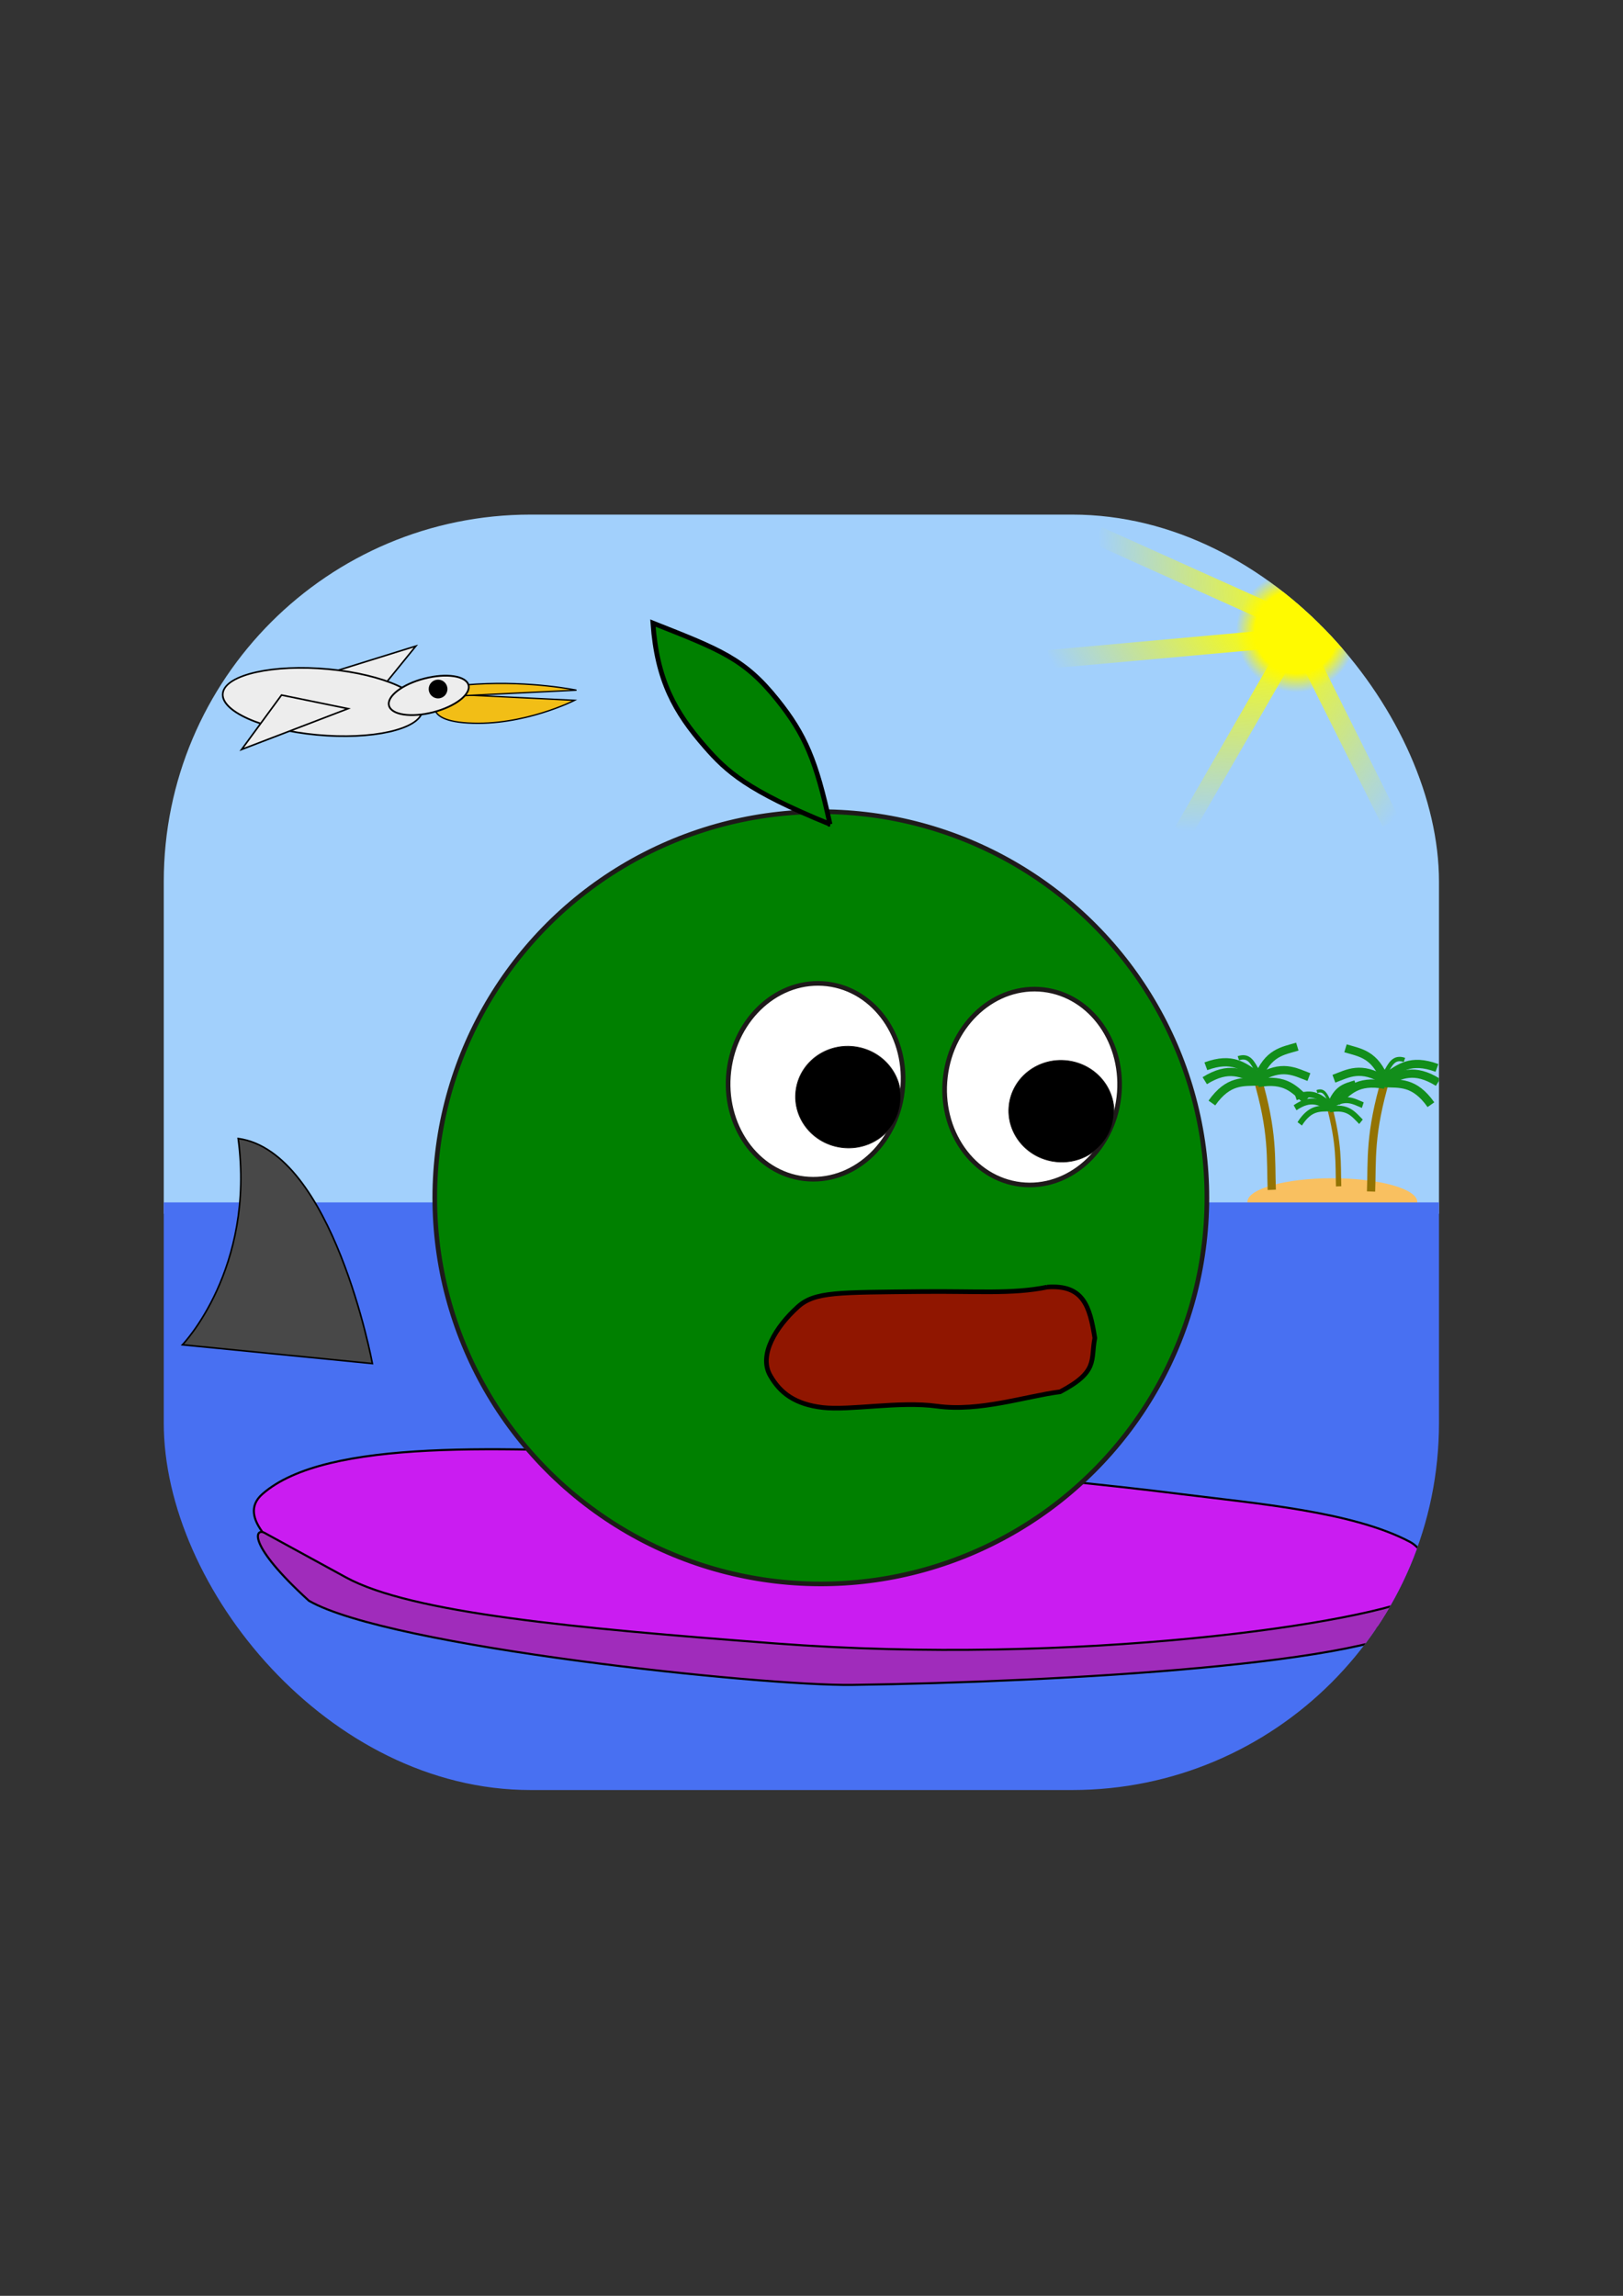 <?xml version="1.0" encoding="UTF-8" standalone="no"?>
<!-- Created with Inkscape (http://www.inkscape.org/) -->

<svg
   width="210mm"
   height="297mm"
   viewBox="0 0 210 297"
   version="1.1"
   id="svg5"
   inkscape:version="1.2.2 (b0a84865, 2022-12-01)"
   sodipodi:docname="logo-san-diego.svg"
   xmlns:inkscape="http://www.inkscape.org/namespaces/inkscape"
   xmlns:sodipodi="http://sodipodi.sourceforge.net/DTD/sodipodi-0.dtd"
   xmlns:xlink="http://www.w3.org/1999/xlink"
   xmlns="http://www.w3.org/2000/svg"
   xmlns:svg="http://www.w3.org/2000/svg">
  <rect x="0" y="0" width="210" height="297" fill="#333333" stroke="none"/>
  <sodipodi:namedview
     id="namedview7"
     pagecolor="#ffffff"
     bordercolor="#999999"
     borderopacity="1"
     inkscape:showpageshadow="0"
     inkscape:pageopacity="0"
     inkscape:pagecheckerboard="0"
     inkscape:deskcolor="#d1d1d1"
     inkscape:document-units="mm"
     showgrid="false"
     inkscape:zoom="0.58128583"
     inkscape:cx="270.09088"
     inkscape:cy="472.22896"
     inkscape:window-width="1440"
     inkscape:window-height="847"
     inkscape:window-x="0"
     inkscape:window-y="25"
     inkscape:window-maximized="1"
     inkscape:current-layer="layer1" />
  <defs
     id="defs2">
    <linearGradient
       inkscape:collect="always"
       id="linearGradient9842">
      <stop
         style="stop-color:#fffa00;stop-opacity:1;"
         offset="0.69"
         id="stop9838" />
      <stop
         style="stop-color:#fffa00;stop-opacity:0;"
         offset="1"
         id="stop9840" />
    </linearGradient>
    <linearGradient
       inkscape:collect="always"
       id="linearGradient9615">
      <stop
         style="stop-color:#fffe00;stop-opacity:1;"
         offset="0"
         id="stop9611" />
      <stop
         style="stop-color:#fbff00;stop-opacity:0;"
         offset="1"
         id="stop9613" />
    </linearGradient>
    <linearGradient
       id="linearGradient13268"
       inkscape:swatch="solid">
      <stop
         style="stop-color:#eaeaea;stop-opacity:1;"
         offset="0"
         id="stop13266" />
    </linearGradient>
    <linearGradient
       inkscape:collect="always"
       xlink:href="#linearGradient9615"
       id="linearGradient9617"
       x1="121.904"
       y1="34.388"
       x2="155.486"
       y2="34.388"
       gradientUnits="userSpaceOnUse"
       gradientTransform="matrix(-0.433,0.764,-1.203,-0.052,261.934,-9.458)" />
    <linearGradient
       inkscape:collect="always"
       xlink:href="#linearGradient9615"
       id="linearGradient9712"
       gradientUnits="userSpaceOnUse"
       gradientTransform="matrix(0.671,-0.568,1.11,0.465,46.005,136.587)"
       x1="121.904"
       y1="34.388"
       x2="155.486"
       y2="34.388" />
    <linearGradient
       inkscape:collect="always"
       xlink:href="#linearGradient9615"
       id="linearGradient9726"
       gradientUnits="userSpaceOnUse"
       gradientTransform="matrix(-0.874,0.086,-0.649,-1.014,294.043,106.911)"
       x1="121.904"
       y1="34.388"
       x2="155.486"
       y2="34.388" />
    <linearGradient
       inkscape:collect="always"
       xlink:href="#linearGradient9615"
       id="linearGradient9740"
       gradientUnits="userSpaceOnUse"
       gradientTransform="matrix(-0.804,-0.354,-0.069,-1.202,269.436,165.801)"
       x1="121.904"
       y1="34.388"
       x2="155.486"
       y2="34.388" />
    <linearGradient
       inkscape:collect="always"
       xlink:href="#linearGradient9615"
       id="linearGradient9754"
       gradientUnits="userSpaceOnUse"
       gradientTransform="matrix(0.399,0.783,-0.707,0.974,142.367,-48.939)"
       x1="121.904"
       y1="34.388"
       x2="155.486"
       y2="34.388" />
    <linearGradient
       inkscape:collect="always"
       xlink:href="#linearGradient9615"
       id="linearGradient9790"
       gradientUnits="userSpaceOnUse"
       gradientTransform="matrix(0.864,0.156,0.348,1.152,48.862,22.74)"
       x1="121.904"
       y1="34.388"
       x2="155.486"
       y2="34.388" />
    <linearGradient
       inkscape:collect="always"
       xlink:href="#linearGradient9615"
       id="linearGradient9804"
       gradientUnits="userSpaceOnUse"
       gradientTransform="matrix(-0.119,-0.87,0.988,-0.687,148.933,214.542)"
       x1="121.904"
       y1="34.388"
       x2="155.486"
       y2="34.388" />
    <radialGradient
       inkscape:collect="always"
       xlink:href="#linearGradient9842"
       id="radialGradient9844"
       cx="167.73"
       cy="81.74"
       fx="167.73"
       fy="81.74"
       r="7.805"
       gradientUnits="userSpaceOnUse" />
    <clipPath
       clipPathUnits="userSpaceOnUse"
       id="clipPath9975">
      <rect
         style="fill:#a2d0fc;fill-opacity:1;stroke:none;stroke-width:0.566;stroke-linecap:round;stroke-linejoin:round;stroke-miterlimit:4.7"
         id="rect9977"
         width="166.327"
         height="91.13"
         x="20.098"
         y="65.893" />
    </clipPath>
    <clipPath
       clipPathUnits="userSpaceOnUse"
       id="clipPath9981">
      <rect
         style="fill:#a2d0fc;fill-opacity:1;stroke:none;stroke-width:0.566;stroke-linecap:round;stroke-linejoin:round;stroke-miterlimit:4.7"
         id="rect9983"
         width="166.327"
         height="91.13"
         x="20.098"
         y="65.893" />
    </clipPath>
    <clipPath
       clipPathUnits="userSpaceOnUse"
       id="clipPath9987">
      <rect
         style="fill:#a2d0fc;fill-opacity:1;stroke:none;stroke-width:0.566;stroke-linecap:round;stroke-linejoin:round;stroke-miterlimit:4.7"
         id="rect9989"
         width="166.327"
         height="91.13"
         x="20.098"
         y="65.893" />
    </clipPath>
    <clipPath
       clipPathUnits="userSpaceOnUse"
       id="clipPath10516">
      <rect
         style="fill:#fffa00;fill-opacity:1;stroke:none;stroke-width:2.495;stroke-linecap:round;stroke-linejoin:round;stroke-miterlimit:4.7;stroke-dasharray:none;stroke-opacity:1"
         id="rect10518"
         width="165"
         height="165"
         x="21.19"
         y="66.571"
         ry="47.469" />
    </clipPath>
  </defs>
  <g
     inkscape:label="Layer 1"
     inkscape:groupmode="layer"
     id="layer1">
    <g
       id="g10508"
       clip-path="url(#clipPath10516)">
      <rect
         style="fill:#a2d0fc;fill-opacity:1;stroke:none;stroke-width:0.566;stroke-linecap:round;stroke-linejoin:round;stroke-miterlimit:4.7"
         id="rect2289"
         width="166.327"
         height="91.13"
         x="20.098"
         y="65.893"
         inkscape:export-filename="logo-san-diego.png"
         inkscape:export-xdpi="76.355675"
         inkscape:export-ydpi="76.355675" />
      <ellipse
         style="fill:#f9c060;fill-opacity:1;stroke:none;stroke-width:0.665;stroke-linecap:round;stroke-linejoin:round;stroke-miterlimit:4.7"
         id="path2885"
         cx="172.39"
         cy="155.494"
         rx="10.989"
         ry="3.072" />
      <rect
         style="fill:#4870f2;fill-opacity:1;stroke:none;stroke-width:0.673;stroke-linecap:round;stroke-linejoin:round;stroke-miterlimit:4.7"
         id="rect2759"
         width="165.848"
         height="76.674"
         x="20.562"
         y="155.552" />
      <path
         style="fill:#ca1cf1;fill-opacity:1;stroke:#000000;stroke-width:0.269px;stroke-linecap:butt;stroke-linejoin:miter;stroke-opacity:1"
         d="m 185.068,207.09 c 1.714,-1.52 -0.383,-6.422 -2.613,-7.612 -7.374,-3.934 -19.978,-4.979 -29.428,-6.169 -20.847,-2.624 -44.099,-4.237 -66.22,-5.135 -21.321,-0.866 -44.581,-2.194 -52.864,5.112 -3.477,3.067 2.102,7.299 5.759,10.15 10.398,8.105 25.908,5.693 38.849,7.422 21.114,2.821 42.594,6.225 63.071,4.784 14.806,-1.041 37,-2.834 43.446,-8.552 z"
         id="path1555"
         sodipodi:nodetypes="sssssssss" />
      <circle
         style="fill:#008000;stroke:#1e1a1a;stroke-width:0.6;stroke-linejoin:bevel;stroke-miterlimit:3.4;stroke-dasharray:none"
         id="path577"
         cx="123.596"
         cy="141.476"
         r="49.951"
         inkscape:export-filename="logo.png"
         inkscape:export-xdpi="25.18"
         inkscape:export-ydpi="25.18"
         transform="rotate(6.714)" />
      <ellipse
         style="fill:#ffffff;stroke:#1e1a1a;stroke-width:0.6;stroke-linejoin:bevel;stroke-miterlimit:3.4;stroke-dasharray:none"
         id="path789"
         cx="149.072"
         cy="124.05"
         rx="11.302"
         ry="12.686"
         transform="rotate(6.714)" />
      <ellipse
         style="fill:#ffffff;stroke:#1e1a1a;stroke-width:0.6;stroke-linejoin:bevel;stroke-miterlimit:3.4;stroke-dasharray:none"
         id="path789-0"
         cx="121.162"
         cy="126.587"
         rx="11.302"
         ry="12.686"
         transform="rotate(6.714)" />
      <path
         style="fill:#901600;fill-opacity:1;stroke:#000000;stroke-width:0.6;stroke-linecap:butt;stroke-linejoin:miter;stroke-dasharray:none;stroke-opacity:1"
         d="m 135.505,166.505 c -4.557,0.934 -9.193,0.505 -16.235,0.58 -10.889,0.116 -13.85,0.003 -16.045,1.988 -2.865,2.591 -5.068,6.218 -3.581,8.85 1.296,2.294 3.24,3.742 6.788,4.16 3.547,0.418 9.893,-0.845 14.8,-0.172 5.531,0.759 11.451,-1.287 15.945,-1.865 4.978,-2.624 3.913,-4.05 4.482,-6.953 -0.659,-4.128 -1.488,-6.928 -6.154,-6.588 z"
         id="path1369"
         sodipodi:nodetypes="csssssccc" />
      <ellipse
         style="fill:#000000;fill-opacity:1;stroke:#1e1a1a;stroke-width:0.093;stroke-linejoin:bevel;stroke-miterlimit:3.4"
         id="path2097"
         cx="125.581"
         cy="128.124"
         rx="6.809"
         ry="6.574"
         transform="rotate(6.714)" />
      <ellipse
         style="fill:#000000;fill-opacity:1;stroke:#1e1a1a;stroke-width:0.093;stroke-linejoin:bevel;stroke-miterlimit:3.4"
         id="path2097-3"
         cx="153.196"
         cy="126.709"
         rx="6.809"
         ry="6.574"
         transform="rotate(6.714)" />
      <path
         style="fill:#008000;stroke:#000000;stroke-width:0.623;stroke-linecap:butt;stroke-linejoin:miter;stroke-dasharray:none;stroke-opacity:1"
         d="m 107.391,106.627 c -1.777,-8.209 -3.214,-11.599 -6.803,-16.084 -4.259,-5.323 -7.35,-6.474 -16.106,-9.937 0.53,7.406 2.832,11.512 6.758,16.007 2.783,3.187 5.464,5.664 16.152,10.014 z"
         id="path8291"
         sodipodi:nodetypes="cscsc" />
      <path
         style="fill:#a02cbb;fill-opacity:1;stroke:#000000;stroke-width:0.269px;stroke-linecap:butt;stroke-linejoin:miter;stroke-opacity:1"
         d="m 44.771,204.065 c 8.439,4.613 29.63,6.568 55.497,8.535 39.044,2.969 76.977,-2.608 83.944,-6.312 1.568,-0.834 2.119,-0.648 -0.288,3.422 -4.973,5.481 -46.565,7.896 -73.669,8.259 -11.622,0.156 -59.921,-4.909 -70.286,-10.885 -8.125,-7.403 -6.945,-9.442 -5.741,-8.783 z"
         id="path1027"
         sodipodi:nodetypes="ssscscss" />
      <path
         style="fill:#484848;fill-opacity:1;stroke:#000000;stroke-width:0.203px;stroke-linecap:butt;stroke-linejoin:miter;stroke-opacity:1"
         d="m 23.603,173.971 c 0,0 9.448,-9.77 7.216,-26.685 12.254,1.676 17.367,29.115 17.367,29.115 z"
         id="path2813"
         sodipodi:nodetypes="cccc" />
      <g
         id="g4851"
         transform="translate(-2.823,1.265)">
        <path
           style="fill:none;fill-opacity:1;stroke:#937302;stroke-width:1.065;stroke-linecap:butt;stroke-linejoin:miter;stroke-dasharray:none;stroke-opacity:1"
           d="m 167.377,152.659 c -0.156,-4.135 0.229,-7.42 -1.94,-14.718"
           id="path4551"
           sodipodi:nodetypes="cc" />
        <path
           style="fill:none;stroke:#128e1b;stroke-width:1.065;stroke-linecap:butt;stroke-linejoin:miter;stroke-dasharray:none;stroke-opacity:1"
           d="m 172.184,138.071 c -1.829,-0.677 -3.471,-1.73 -6.617,0.228"
           id="path4553-5"
           sodipodi:nodetypes="cc" />
        <path
           style="fill:none;stroke:#128e1b;stroke-width:1.065;stroke-linecap:butt;stroke-linejoin:miter;stroke-dasharray:none;stroke-opacity:1"
           d="m 165.637,138.645 c -1.949,0.087 -3.87,-0.244 -6.008,2.784"
           id="path4553-56"
           sodipodi:nodetypes="cc" />
        <path
           style="fill:none;stroke:#128e1b;stroke-width:1.065;stroke-linecap:butt;stroke-linejoin:miter;stroke-dasharray:none;stroke-opacity:1"
           d="m 165.375,137.796 c -1.653,-1.035 -3.046,-2.4 -6.526,-1.123"
           id="path4553-3"
           sodipodi:nodetypes="cc" />
        <path
           style="fill:none;stroke:#128e1b;stroke-width:1.065;stroke-linecap:butt;stroke-linejoin:miter;stroke-dasharray:none;stroke-opacity:1"
           d="m 171.826,141.057 c -1.455,-1.299 -2.599,-2.878 -6.244,-2.205"
           id="path4553-2"
           sodipodi:nodetypes="cc" />
        <path
           style="fill:none;stroke:#128e1b;stroke-width:0.564;stroke-linecap:butt;stroke-linejoin:miter;stroke-dasharray:none;stroke-opacity:1"
           d="m 165.474,137.233 c -0.564,-0.94 -1.007,-2.084 -2.42,-1.596"
           id="path4553-2-8"
           sodipodi:nodetypes="cc" />
        <path
           style="fill:none;stroke:#128e1b;stroke-width:1.065;stroke-linecap:butt;stroke-linejoin:miter;stroke-dasharray:none;stroke-opacity:1"
           d="m 170.683,134.133 c -1.866,0.568 -3.81,0.723 -5.13,4.186"
           id="path4553-6"
           sodipodi:nodetypes="cc" />
        <path
           style="fill:none;stroke:#128e1b;stroke-width:1.065;stroke-linecap:butt;stroke-linejoin:miter;stroke-dasharray:none;stroke-opacity:1"
           d="m 165.323,138.311 c -1.829,-0.677 -3.471,-1.73 -6.617,0.228"
           id="path4553"
           sodipodi:nodetypes="cc" />
      </g>
      <g
         id="g4851-9"
         transform="matrix(0.65,0,0,0.72,64.411,43.557)">
        <path
           style="fill:none;fill-opacity:1;stroke:#937302;stroke-width:1.065;stroke-linecap:butt;stroke-linejoin:miter;stroke-dasharray:none;stroke-opacity:1"
           d="m 167.377,152.659 c -0.156,-4.135 0.229,-7.42 -1.94,-14.718"
           id="path4551-9"
           sodipodi:nodetypes="cc" />
        <path
           style="fill:none;stroke:#128e1b;stroke-width:1.065;stroke-linecap:butt;stroke-linejoin:miter;stroke-dasharray:none;stroke-opacity:1"
           d="m 172.184,138.071 c -1.829,-0.677 -3.471,-1.73 -6.617,0.228"
           id="path4553-5-9"
           sodipodi:nodetypes="cc" />
        <path
           style="fill:none;stroke:#128e1b;stroke-width:1.065;stroke-linecap:butt;stroke-linejoin:miter;stroke-dasharray:none;stroke-opacity:1"
           d="m 165.637,138.645 c -1.949,0.087 -3.87,-0.244 -6.008,2.784"
           id="path4553-56-3"
           sodipodi:nodetypes="cc" />
        <path
           style="fill:none;stroke:#128e1b;stroke-width:1.065;stroke-linecap:butt;stroke-linejoin:miter;stroke-dasharray:none;stroke-opacity:1"
           d="m 165.375,137.796 c -1.653,-1.035 -3.046,-2.4 -6.526,-1.123"
           id="path4553-3-3"
           sodipodi:nodetypes="cc" />
        <path
           style="fill:none;stroke:#128e1b;stroke-width:1.065;stroke-linecap:butt;stroke-linejoin:miter;stroke-dasharray:none;stroke-opacity:1"
           d="m 171.826,141.057 c -1.455,-1.299 -2.599,-2.878 -6.244,-2.205"
           id="path4553-2-7"
           sodipodi:nodetypes="cc" />
        <path
           style="fill:none;stroke:#128e1b;stroke-width:0.564;stroke-linecap:butt;stroke-linejoin:miter;stroke-dasharray:none;stroke-opacity:1"
           d="m 165.474,137.233 c -0.564,-0.94 -1.007,-2.084 -2.42,-1.596"
           id="path4553-2-8-7"
           sodipodi:nodetypes="cc" />
        <path
           style="fill:none;stroke:#128e1b;stroke-width:1.065;stroke-linecap:butt;stroke-linejoin:miter;stroke-dasharray:none;stroke-opacity:1"
           d="m 170.683,134.133 c -1.866,0.568 -3.81,0.723 -5.13,4.186"
           id="path4553-6-3"
           sodipodi:nodetypes="cc" />
        <path
           style="fill:none;stroke:#128e1b;stroke-width:1.065;stroke-linecap:butt;stroke-linejoin:miter;stroke-dasharray:none;stroke-opacity:1"
           d="m 165.323,138.311 c -1.829,-0.677 -3.471,-1.73 -6.617,0.228"
           id="path4553-25"
           sodipodi:nodetypes="cc" />
      </g>
      <g
         id="g4851-6"
         transform="matrix(-1,0,0,1,344.776,1.481)">
        <path
           style="fill:none;fill-opacity:1;stroke:#937302;stroke-width:1.065;stroke-linecap:butt;stroke-linejoin:miter;stroke-dasharray:none;stroke-opacity:1"
           d="m 167.377,152.659 c -0.156,-4.135 0.229,-7.42 -1.94,-14.718"
           id="path4551-3"
           sodipodi:nodetypes="cc" />
        <path
           style="fill:none;stroke:#128e1b;stroke-width:1.065;stroke-linecap:butt;stroke-linejoin:miter;stroke-dasharray:none;stroke-opacity:1"
           d="m 172.184,138.071 c -1.829,-0.677 -3.471,-1.73 -6.617,0.228"
           id="path4553-5-4"
           sodipodi:nodetypes="cc" />
        <path
           style="fill:none;stroke:#128e1b;stroke-width:1.065;stroke-linecap:butt;stroke-linejoin:miter;stroke-dasharray:none;stroke-opacity:1"
           d="m 165.637,138.645 c -1.949,0.087 -3.87,-0.244 -6.008,2.784"
           id="path4553-56-0"
           sodipodi:nodetypes="cc" />
        <path
           style="fill:none;stroke:#128e1b;stroke-width:1.065;stroke-linecap:butt;stroke-linejoin:miter;stroke-dasharray:none;stroke-opacity:1"
           d="m 165.375,137.796 c -1.653,-1.035 -3.046,-2.4 -6.526,-1.123"
           id="path4553-3-6"
           sodipodi:nodetypes="cc" />
        <path
           style="fill:none;stroke:#128e1b;stroke-width:1.065;stroke-linecap:butt;stroke-linejoin:miter;stroke-dasharray:none;stroke-opacity:1"
           d="m 171.826,141.057 c -1.455,-1.299 -2.599,-2.878 -6.244,-2.205"
           id="path4553-2-0"
           sodipodi:nodetypes="cc" />
        <path
           style="fill:none;stroke:#128e1b;stroke-width:0.564;stroke-linecap:butt;stroke-linejoin:miter;stroke-dasharray:none;stroke-opacity:1"
           d="m 165.474,137.233 c -0.564,-0.94 -1.007,-2.084 -2.42,-1.596"
           id="path4553-2-8-4"
           sodipodi:nodetypes="cc" />
        <path
           style="fill:none;stroke:#128e1b;stroke-width:1.065;stroke-linecap:butt;stroke-linejoin:miter;stroke-dasharray:none;stroke-opacity:1"
           d="m 170.683,134.133 c -1.866,0.568 -3.81,0.723 -5.13,4.186"
           id="path4553-6-0"
           sodipodi:nodetypes="cc" />
        <path
           style="fill:none;stroke:#128e1b;stroke-width:1.065;stroke-linecap:butt;stroke-linejoin:miter;stroke-dasharray:none;stroke-opacity:1"
           d="m 165.323,138.311 c -1.829,-0.677 -3.471,-1.73 -6.617,0.228"
           id="path4553-568"
           sodipodi:nodetypes="cc" />
      </g>
      <path
         style="fill:#f2be16;fill-opacity:1;stroke:#000000;stroke-width:0.172px;stroke-linecap:butt;stroke-linejoin:miter;stroke-opacity:1"
         d="m 57.036,89.753 17.317,0.843 c 0,0 -6.62,3.365 -13.809,2.937 -6.814,-0.405 -3.508,-3.781 -3.508,-3.781 z"
         id="path4993"
         sodipodi:nodetypes="ccsc" />
      <path
         style="fill:#ededed;fill-opacity:1;stroke:#000000;stroke-width:0.2;stroke-linecap:butt;stroke-linejoin:miter;stroke-dasharray:none;stroke-opacity:1"
         d="m 38.264,88.414 15.544,-4.835 -4.736,5.829 z"
         id="path6297"
         sodipodi:nodetypes="cccc" />
      <path
         style="fill:#f2be16;fill-opacity:1;stroke:#000000;stroke-width:0.172px;stroke-linecap:butt;stroke-linejoin:miter;stroke-opacity:1"
         d="m 57.27,90.129 17.317,-0.843 c 0,0 -5.758,-1.21 -12.947,-0.782 -6.814,0.405 -4.37,1.625 -4.37,1.625 z"
         id="path4993-7"
         sodipodi:nodetypes="ccsc" />
      <ellipse
         style="fill:#ededed;fill-opacity:1;stroke:#000000;stroke-width:0.216;stroke-linecap:round;stroke-linejoin:round;stroke-miterlimit:4.7;stroke-dasharray:none;stroke-opacity:1"
         id="path5047"
         cx="57.076"
         cy="86.811"
         rx="12.954"
         ry="4.315"
         transform="matrix(0.996,0.093,-0.174,0.985,0,0)" />
      <ellipse
         style="fill:#ededed;fill-opacity:1;stroke:#000000;stroke-width:0.231;stroke-linecap:round;stroke-linejoin:round;stroke-miterlimit:4.7;stroke-dasharray:none;stroke-opacity:1"
         id="path6301"
         cx="31.358"
         cy="100.931"
         rx="5.314"
         ry="2.252"
         transform="rotate(-14.403)" />
      <ellipse
         style="fill:#000000;fill-opacity:1;stroke:none;stroke-width:0.69;stroke-linecap:round;stroke-linejoin:round;stroke-miterlimit:4.7;stroke-dasharray:none;stroke-opacity:1"
         id="path6303"
         cx="56.682"
         cy="89.136"
         rx="1.213"
         ry="1.213" />
      <path
         style="fill:#ededed;fill-opacity:1;stroke:#000000;stroke-width:0.206;stroke-linecap:butt;stroke-linejoin:miter;stroke-dasharray:none;stroke-opacity:1"
         d="m 36.425,89.918 8.604,1.759 -13.763,5.276 z"
         id="path6299"
         sodipodi:nodetypes="cccc" />
      <path
         style="fill:none;stroke:url(#linearGradient9617);stroke-width:2.394;stroke-linecap:butt;stroke-linejoin:miter;stroke-dasharray:none;stroke-opacity:1"
         d="M 153.1,107.573 167.901,81.924"
         id="path9586"
         sodipodi:nodetypes="cc" />
      <path
         style="fill:none;stroke:url(#linearGradient9712);stroke-width:2.394;stroke-linecap:butt;stroke-linejoin:miter;stroke-dasharray:none;stroke-opacity:1"
         d="m 188.578,64.38 -22.753,18.953"
         id="path9586-0"
         sodipodi:nodetypes="cc"
         clip-path="url(#clipPath9987)" />
      <path
         style="fill:none;stroke:url(#linearGradient9726);stroke-width:2.394;stroke-linecap:butt;stroke-linejoin:miter;stroke-dasharray:none;stroke-opacity:1"
         d="m 135.697,85.29 29.493,-2.662"
         id="path9586-5"
         sodipodi:nodetypes="cc" />
      <path
         style="fill:none;stroke:url(#linearGradient9740);stroke-width:2.394;stroke-linecap:butt;stroke-linejoin:miter;stroke-dasharray:none;stroke-opacity:1"
         d="M 142.057,69.285 169.064,81.432"
         id="path9586-05"
         sodipodi:nodetypes="cc" />
      <path
         style="fill:none;stroke:url(#linearGradient9754);stroke-width:2.394;stroke-linecap:butt;stroke-linejoin:miter;stroke-dasharray:none;stroke-opacity:1"
         d="M 179.967,106.39 166.734,79.898"
         id="path9586-8"
         sodipodi:nodetypes="cc" />
      <path
         style="fill:none;stroke:url(#linearGradient9790);stroke-width:2.394;stroke-linecap:butt;stroke-linejoin:miter;stroke-dasharray:none;stroke-opacity:1"
         d="M 195.267,86.823 166.169,81.321"
         id="path9586-0-5"
         sodipodi:nodetypes="cc"
         clip-path="url(#clipPath9981)" />
      <path
         style="fill:none;stroke:url(#linearGradient9804);stroke-width:2.394;stroke-linecap:butt;stroke-linejoin:miter;stroke-dasharray:none;stroke-opacity:1"
         d="m 164.558,55.493 3.775,29.371"
         id="path9586-0-4"
         sodipodi:nodetypes="cc"
         clip-path="url(#clipPath9975)" />
      <circle
         style="fill:url(#radialGradient9844);fill-opacity:1;stroke:none;stroke-width:0.119;stroke-linecap:round;stroke-linejoin:round;stroke-miterlimit:4.7;stroke-dasharray:none;stroke-opacity:1"
         id="path9584"
         cx="167.73"
         cy="81.74"
         r="7.805"
         inkscape:export-filename="logo-san-diego-square.png"
         inkscape:export-xdpi="156.37642"
         inkscape:export-ydpi="156.37642" />
    </g>
  </g>
</svg>
